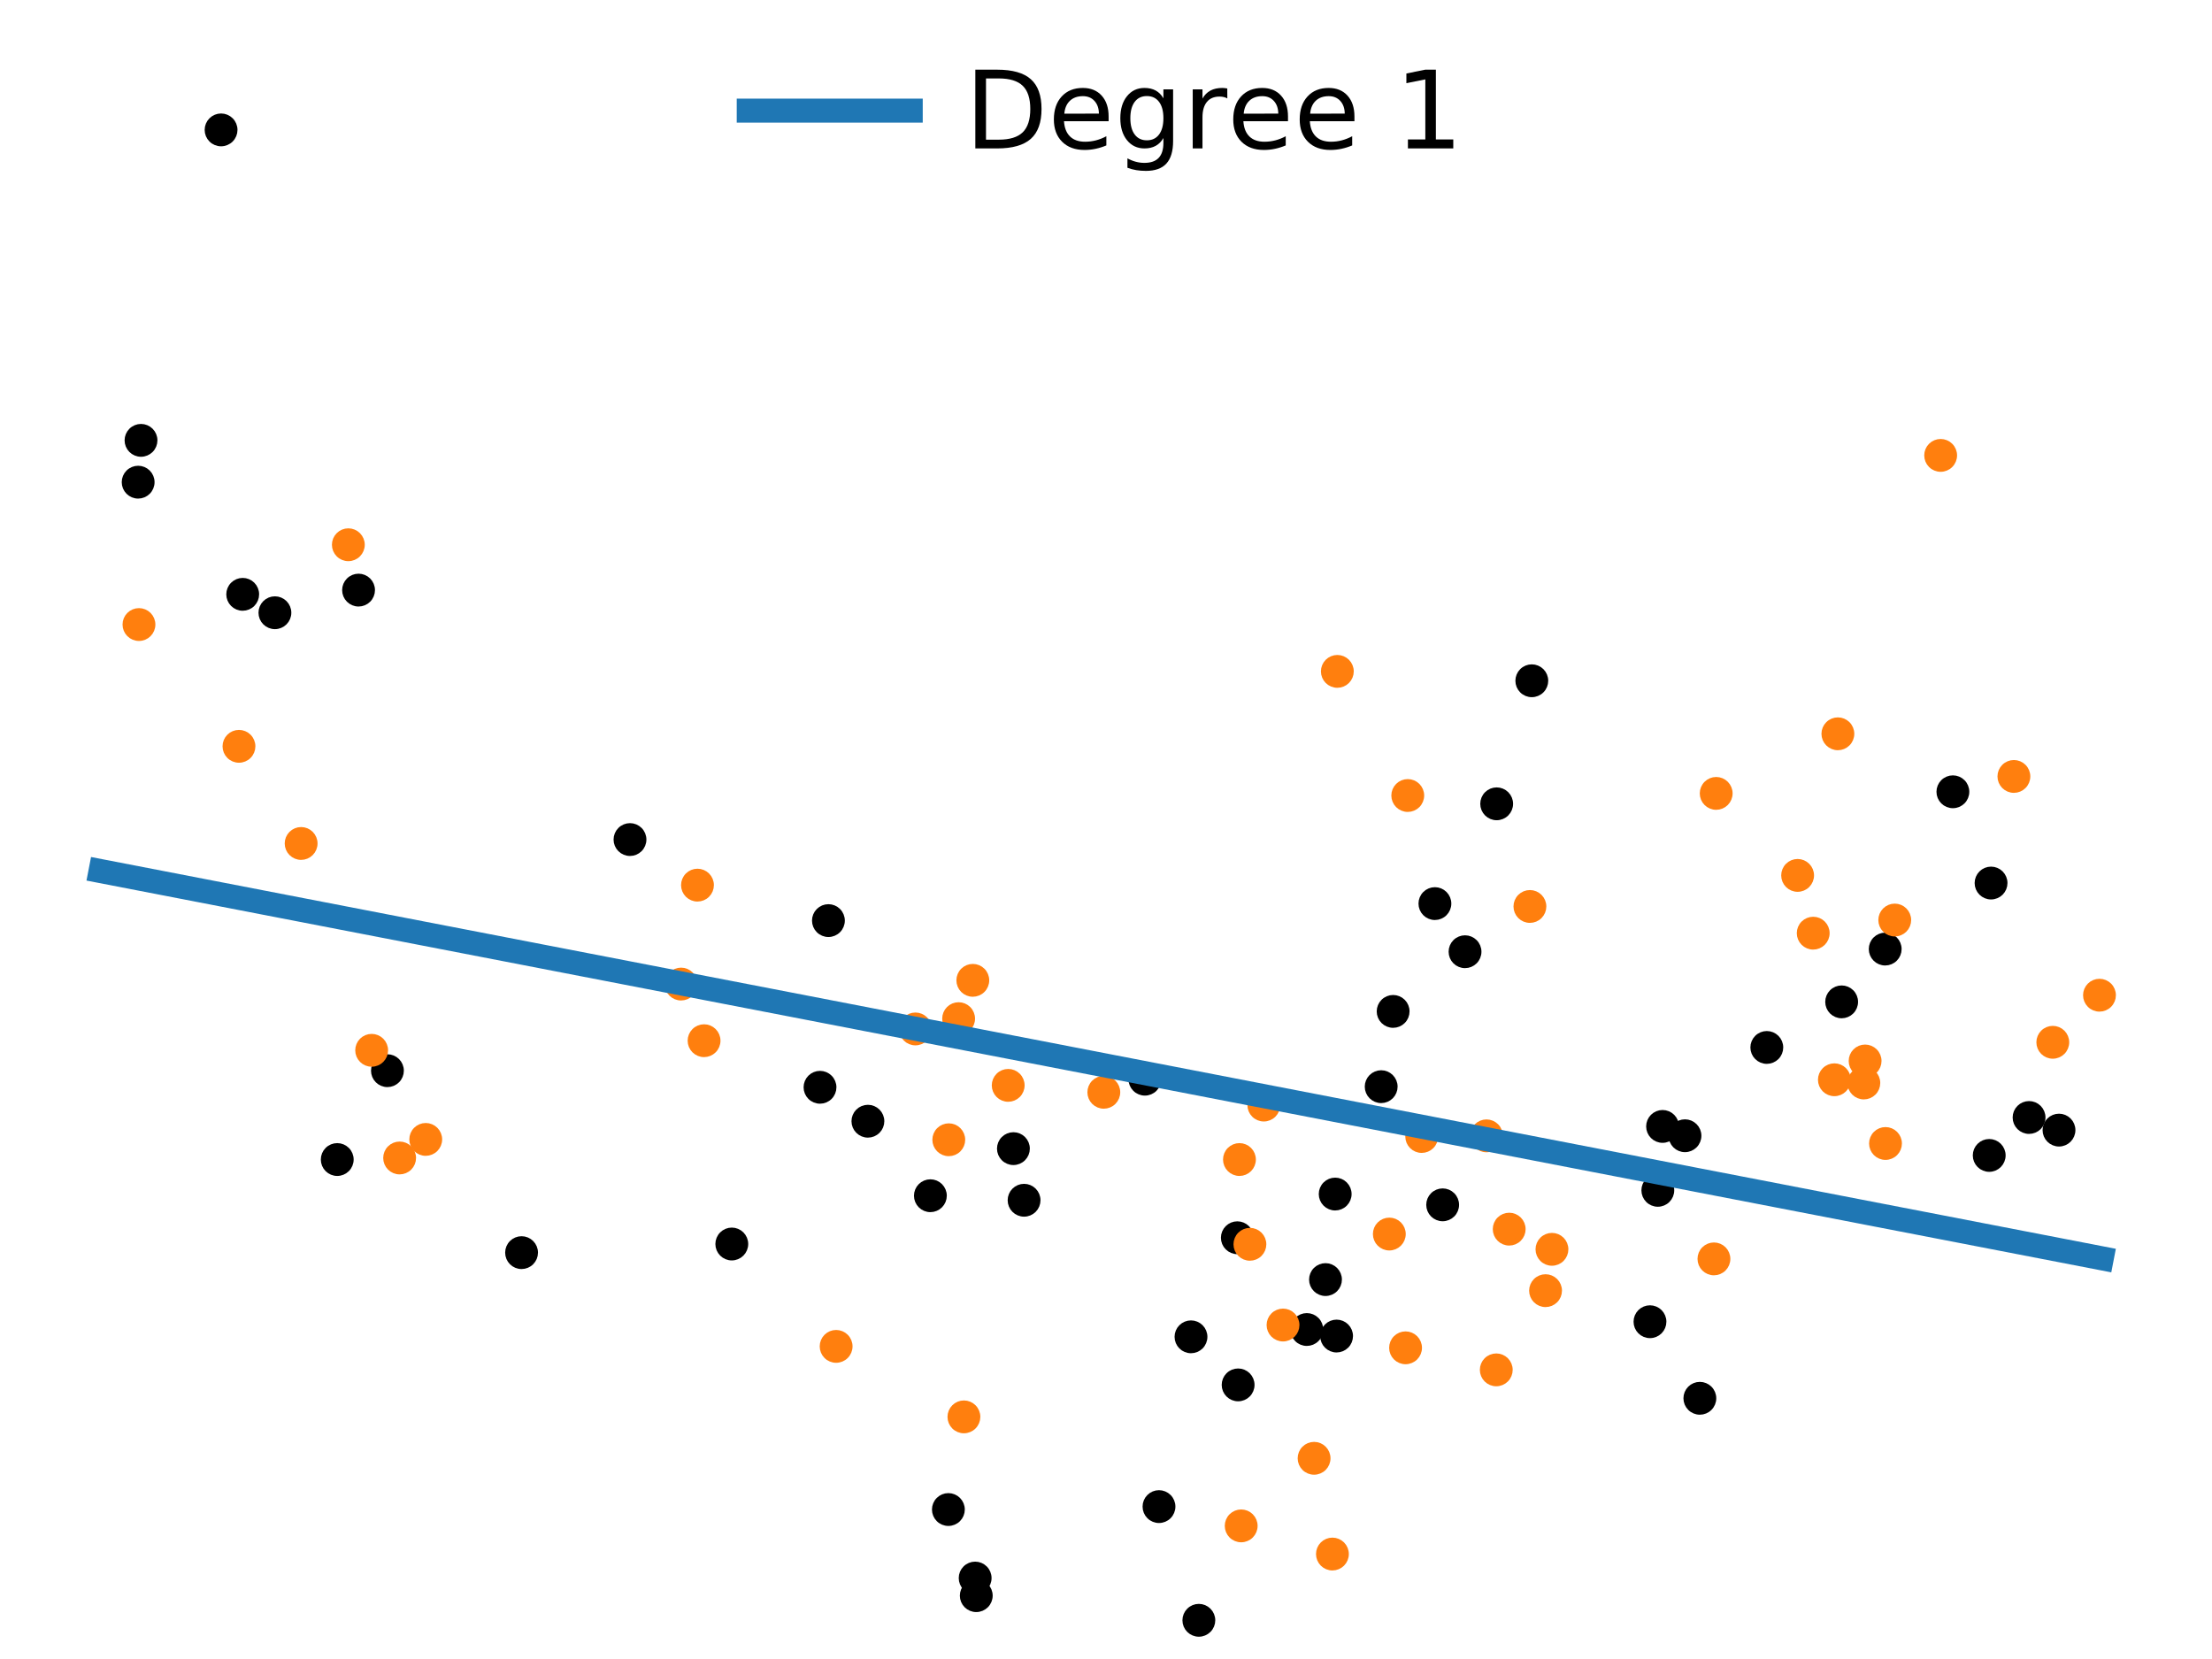 <?xml version="1.0" encoding="utf-8" standalone="no"?>
<!DOCTYPE svg PUBLIC "-//W3C//DTD SVG 1.1//EN"
  "http://www.w3.org/Graphics/SVG/1.1/DTD/svg11.dtd">
<!-- Created with matplotlib (https://matplotlib.org/) -->
<svg height="276.48pt" version="1.1" viewBox="0 0 368.64 276.48" width="368.64pt" xmlns="http://www.w3.org/2000/svg" xmlns:xlink="http://www.w3.org/1999/xlink">
 <defs>
  <style type="text/css">
*{stroke-linecap:butt;stroke-linejoin:round;}
  </style>
 </defs>
 <g id="figure_1">
  <g id="patch_1">
   <path d="M 0 276.48 
L 368.64 276.48 
L 368.64 0 
L 0 0 
z
" style="fill:none;"/>
  </g>
  <g id="axes_1">
   <g id="PathCollection_1">
    <defs>
     <path d="M 0 2.236 
C 0.593 2.236 1.162 2 1.581 1.581 
C 2 1.162 2.236 0.593 2.236 0 
C 2.236 -0.593 2 -1.162 1.581 -1.581 
C 1.162 -2 0.593 -2.236 0 -2.236 
C -0.593 -2.236 -1.162 -2 -1.581 -1.581 
C -2 -1.162 -2.236 -0.593 -2.236 0 
C -2.236 0.593 -2 1.162 -1.581 1.581 
C -1.162 2 -0.593 2.236 0 2.236 
z
" id="m76c7fa0774" style="stroke:#000000;"/>
    </defs>
    <g clip-path="url(#p12db44c89d)">
     <use style="stroke:#000000;" x="199.794" xlink:href="#m76c7fa0774" y="270.03"/>
     <use style="stroke:#000000;" x="255.283" xlink:href="#m76c7fa0774" y="113.452"/>
     <use style="stroke:#000000;" x="217.787" xlink:href="#m76c7fa0774" y="221.569"/>
     <use style="stroke:#000000;" x="198.484" xlink:href="#m76c7fa0774" y="222.787"/>
     <use style="stroke:#000000;" x="158.052" xlink:href="#m76c7fa0774" y="251.57"/>
     <use style="stroke:#000000;" x="232.172" xlink:href="#m76c7fa0774" y="168.555"/>
     <use style="stroke:#000000;" x="162.699" xlink:href="#m76c7fa0774" y="265.923"/>
     <use style="stroke:#000000;" x="314.177" xlink:href="#m76c7fa0774" y="158.167"/>
     <use style="stroke:#000000;" x="338.153" xlink:href="#m76c7fa0774" y="186.234"/>
     <use style="stroke:#000000;" x="144.64" xlink:href="#m76c7fa0774" y="186.855"/>
     <use style="stroke:#000000;" x="280.809" xlink:href="#m76c7fa0774" y="189.277"/>
     <use style="stroke:#000000;" x="193.151" xlink:href="#m76c7fa0774" y="251.081"/>
     <use style="stroke:#000000;" x="206.208" xlink:href="#m76c7fa0774" y="206.276"/>
     <use style="stroke:#000000;" x="325.457" xlink:href="#m76c7fa0774" y="131.954"/>
     <use style="stroke:#000000;" x="40.448" xlink:href="#m76c7fa0774" y="99.048"/>
     <use style="stroke:#000000;" x="45.815" xlink:href="#m76c7fa0774" y="102.115"/>
     <use style="stroke:#000000;" x="23.5" xlink:href="#m76c7fa0774" y="73.387"/>
     <use style="stroke:#000000;" x="294.448" xlink:href="#m76c7fa0774" y="174.562"/>
     <use style="stroke:#000000;" x="276.284" xlink:href="#m76c7fa0774" y="198.373"/>
     <use style="stroke:#000000;" x="306.919" xlink:href="#m76c7fa0774" y="166.965"/>
     <use style="stroke:#000000;" x="343.141" xlink:href="#m76c7fa0774" y="188.337"/>
     <use style="stroke:#000000;" x="283.288" xlink:href="#m76c7fa0774" y="233.031"/>
     <use style="stroke:#000000;" x="170.667" xlink:href="#m76c7fa0774" y="200.027"/>
     <use style="stroke:#000000;" x="277.075" xlink:href="#m76c7fa0774" y="187.723"/>
     <use style="stroke:#000000;" x="56.203" xlink:href="#m76c7fa0774" y="193.241"/>
     <use style="stroke:#000000;" x="230.18" xlink:href="#m76c7fa0774" y="181.098"/>
     <use style="stroke:#000000;" x="64.567" xlink:href="#m76c7fa0774" y="178.434"/>
     <use style="stroke:#000000;" x="331.818" xlink:href="#m76c7fa0774" y="147.164"/>
     <use style="stroke:#000000;" x="190.801" xlink:href="#m76c7fa0774" y="179.85"/>
     <use style="stroke:#000000;" x="155.053" xlink:href="#m76c7fa0774" y="199.273"/>
     <use style="stroke:#000000;" x="104.99" xlink:href="#m76c7fa0774" y="139.916"/>
     <use style="stroke:#000000;" x="274.976" xlink:href="#m76c7fa0774" y="220.27"/>
     <use style="stroke:#000000;" x="168.89" xlink:href="#m76c7fa0774" y="191.424"/>
     <use style="stroke:#000000;" x="206.338" xlink:href="#m76c7fa0774" y="230.798"/>
     <use style="stroke:#000000;" x="23.023" xlink:href="#m76c7fa0774" y="80.356"/>
     <use style="stroke:#000000;" x="222.748" xlink:href="#m76c7fa0774" y="222.658"/>
     <use style="stroke:#000000;" x="220.9" xlink:href="#m76c7fa0774" y="213.247"/>
     <use style="stroke:#000000;" x="222.514" xlink:href="#m76c7fa0774" y="198.994"/>
     <use style="stroke:#000000;" x="331.511" xlink:href="#m76c7fa0774" y="192.555"/>
     <use style="stroke:#000000;" x="244.154" xlink:href="#m76c7fa0774" y="158.609"/>
     <use style="stroke:#000000;" x="136.658" xlink:href="#m76c7fa0774" y="181.2"/>
     <use style="stroke:#000000;" x="162.513" xlink:href="#m76c7fa0774" y="262.99"/>
     <use style="stroke:#000000;" x="249.427" xlink:href="#m76c7fa0774" y="133.959"/>
     <use style="stroke:#000000;" x="36.843" xlink:href="#m76c7fa0774" y="21.648"/>
     <use style="stroke:#000000;" x="239.134" xlink:href="#m76c7fa0774" y="150.588"/>
     <use style="stroke:#000000;" x="240.425" xlink:href="#m76c7fa0774" y="200.79"/>
     <use style="stroke:#000000;" x="86.922" xlink:href="#m76c7fa0774" y="208.757"/>
     <use style="stroke:#000000;" x="59.755" xlink:href="#m76c7fa0774" y="98.344"/>
     <use style="stroke:#000000;" x="121.957" xlink:href="#m76c7fa0774" y="207.319"/>
     <use style="stroke:#000000;" x="138.06" xlink:href="#m76c7fa0774" y="153.422"/>
    </g>
   </g>
   <g id="PathCollection_2">
    <defs>
     <path d="M 0 2.236 
C 0.593 2.236 1.162 2 1.581 1.581 
C 2 1.162 2.236 0.593 2.236 0 
C 2.236 -0.593 2 -1.162 1.581 -1.581 
C 1.162 -2 0.593 -2.236 0 -2.236 
C -0.593 -2.236 -1.162 -2 -1.581 -1.581 
C -2 -1.162 -2.236 -0.593 -2.236 0 
C -2.236 0.593 -2 1.162 -1.581 1.581 
C -1.162 2 -0.593 2.236 0 2.236 
z
" id="m5a7a922f82" style="stroke:#ff7f0e;"/>
    </defs>
    <g clip-path="url(#p12db44c89d)">
     <use style="fill:#ff7f0e;stroke:#ff7f0e;" x="310.618" xlink:href="#m5a7a922f82" y="180.485"/>
     <use style="fill:#ff7f0e;stroke:#ff7f0e;" x="210.62" xlink:href="#m5a7a922f82" y="184.163"/>
     <use style="fill:#ff7f0e;stroke:#ff7f0e;" x="310.829" xlink:href="#m5a7a922f82" y="176.815"/>
     <use style="fill:#ff7f0e;stroke:#ff7f0e;" x="247.727" xlink:href="#m5a7a922f82" y="189.294"/>
     <use style="fill:#ff7f0e;stroke:#ff7f0e;" x="258.64" xlink:href="#m5a7a922f82" y="208.204"/>
     <use style="fill:#ff7f0e;stroke:#ff7f0e;" x="183.956" xlink:href="#m5a7a922f82" y="182.033"/>
     <use style="fill:#ff7f0e;stroke:#ff7f0e;" x="335.625" xlink:href="#m5a7a922f82" y="129.396"/>
     <use style="fill:#ff7f0e;stroke:#ff7f0e;" x="231.537" xlink:href="#m5a7a922f82" y="205.659"/>
     <use style="fill:#ff7f0e;stroke:#ff7f0e;" x="158.119" xlink:href="#m5a7a922f82" y="189.946"/>
     <use style="fill:#ff7f0e;stroke:#ff7f0e;" x="218.998" xlink:href="#m5a7a922f82" y="243.032"/>
     <use style="fill:#ff7f0e;stroke:#ff7f0e;" x="23.158" xlink:href="#m5a7a922f82" y="104.082"/>
     <use style="fill:#ff7f0e;stroke:#ff7f0e;" x="117.336" xlink:href="#m5a7a922f82" y="173.437"/>
     <use style="fill:#ff7f0e;stroke:#ff7f0e;" x="236.935" xlink:href="#m5a7a922f82" y="189.402"/>
     <use style="fill:#ff7f0e;stroke:#ff7f0e;" x="113.502" xlink:href="#m5a7a922f82" y="163.998"/>
     <use style="fill:#ff7f0e;stroke:#ff7f0e;" x="222.874" xlink:href="#m5a7a922f82" y="111.888"/>
     <use style="fill:#ff7f0e;stroke:#ff7f0e;" x="159.758" xlink:href="#m5a7a922f82" y="169.762"/>
     <use style="fill:#ff7f0e;stroke:#ff7f0e;" x="61.939" xlink:href="#m5a7a922f82" y="175.039"/>
     <use style="fill:#ff7f0e;stroke:#ff7f0e;" x="116.238" xlink:href="#m5a7a922f82" y="147.511"/>
     <use style="fill:#ff7f0e;stroke:#ff7f0e;" x="206.849" xlink:href="#m5a7a922f82" y="254.294"/>
     <use style="fill:#ff7f0e;stroke:#ff7f0e;" x="213.822" xlink:href="#m5a7a922f82" y="220.823"/>
     <use style="fill:#ff7f0e;stroke:#ff7f0e;" x="208.303" xlink:href="#m5a7a922f82" y="207.366"/>
     <use style="fill:#ff7f0e;stroke:#ff7f0e;" x="234.609" xlink:href="#m5a7a922f82" y="132.575"/>
     <use style="fill:#ff7f0e;stroke:#ff7f0e;" x="234.243" xlink:href="#m5a7a922f82" y="224.619"/>
     <use style="fill:#ff7f0e;stroke:#ff7f0e;" x="160.641" xlink:href="#m5a7a922f82" y="236.128"/>
     <use style="fill:#ff7f0e;stroke:#ff7f0e;" x="315.769" xlink:href="#m5a7a922f82" y="153.329"/>
     <use style="fill:#ff7f0e;stroke:#ff7f0e;" x="139.344" xlink:href="#m5a7a922f82" y="224.38"/>
     <use style="fill:#ff7f0e;stroke:#ff7f0e;" x="162.124" xlink:href="#m5a7a922f82" y="163.377"/>
     <use style="fill:#ff7f0e;stroke:#ff7f0e;" x="314.227" xlink:href="#m5a7a922f82" y="190.567"/>
     <use style="fill:#ff7f0e;stroke:#ff7f0e;" x="285.635" xlink:href="#m5a7a922f82" y="209.798"/>
     <use style="fill:#ff7f0e;stroke:#ff7f0e;" x="251.514" xlink:href="#m5a7a922f82" y="204.842"/>
     <use style="fill:#ff7f0e;stroke:#ff7f0e;" x="50.184" xlink:href="#m5a7a922f82" y="140.567"/>
     <use style="fill:#ff7f0e;stroke:#ff7f0e;" x="323.418" xlink:href="#m5a7a922f82" y="75.893"/>
     <use style="fill:#ff7f0e;stroke:#ff7f0e;" x="254.967" xlink:href="#m5a7a922f82" y="151.066"/>
     <use style="fill:#ff7f0e;stroke:#ff7f0e;" x="349.888" xlink:href="#m5a7a922f82" y="165.856"/>
     <use style="fill:#ff7f0e;stroke:#ff7f0e;" x="66.6" xlink:href="#m5a7a922f82" y="192.981"/>
     <use style="fill:#ff7f0e;stroke:#ff7f0e;" x="306.29" xlink:href="#m5a7a922f82" y="122.291"/>
     <use style="fill:#ff7f0e;stroke:#ff7f0e;" x="70.95" xlink:href="#m5a7a922f82" y="189.888"/>
     <use style="fill:#ff7f0e;stroke:#ff7f0e;" x="222.055" xlink:href="#m5a7a922f82" y="258.988"/>
     <use style="fill:#ff7f0e;stroke:#ff7f0e;" x="58.052" xlink:href="#m5a7a922f82" y="90.786"/>
     <use style="fill:#ff7f0e;stroke:#ff7f0e;" x="299.581" xlink:href="#m5a7a922f82" y="145.889"/>
     <use style="fill:#ff7f0e;stroke:#ff7f0e;" x="286.01" xlink:href="#m5a7a922f82" y="132.223"/>
     <use style="fill:#ff7f0e;stroke:#ff7f0e;" x="206.56" xlink:href="#m5a7a922f82" y="193.241"/>
     <use style="fill:#ff7f0e;stroke:#ff7f0e;" x="152.558" xlink:href="#m5a7a922f82" y="171.477"/>
     <use style="fill:#ff7f0e;stroke:#ff7f0e;" x="39.825" xlink:href="#m5a7a922f82" y="124.377"/>
     <use style="fill:#ff7f0e;stroke:#ff7f0e;" x="249.36" xlink:href="#m5a7a922f82" y="228.293"/>
     <use style="fill:#ff7f0e;stroke:#ff7f0e;" x="168.02" xlink:href="#m5a7a922f82" y="180.88"/>
     <use style="fill:#ff7f0e;stroke:#ff7f0e;" x="257.573" xlink:href="#m5a7a922f82" y="215.094"/>
     <use style="fill:#ff7f0e;stroke:#ff7f0e;" x="305.709" xlink:href="#m5a7a922f82" y="179.947"/>
     <use style="fill:#ff7f0e;stroke:#ff7f0e;" x="342.108" xlink:href="#m5a7a922f82" y="173.702"/>
     <use style="fill:#ff7f0e;stroke:#ff7f0e;" x="302.18" xlink:href="#m5a7a922f82" y="155.517"/>
    </g>
   </g>
   <g id="line2d_1">
    <path clip-path="url(#p12db44c89d)" d="M 16.756 145.167 
L 20.125 145.819 
L 23.494 146.471 
L 26.863 147.122 
L 30.232 147.774 
L 33.601 148.426 
L 36.969 149.078 
L 40.338 149.73 
L 43.707 150.382 
L 47.076 151.034 
L 50.445 151.686 
L 53.814 152.337 
L 57.183 152.989 
L 60.551 153.641 
L 63.92 154.293 
L 67.289 154.945 
L 70.658 155.597 
L 74.027 156.249 
L 77.396 156.9 
L 80.764 157.552 
L 84.133 158.204 
L 87.502 158.856 
L 90.871 159.508 
L 94.24 160.16 
L 97.609 160.812 
L 100.978 161.463 
L 104.346 162.115 
L 107.715 162.767 
L 111.084 163.419 
L 114.453 164.071 
L 117.822 164.723 
L 121.191 165.375 
L 124.559 166.026 
L 127.928 166.678 
L 131.297 167.33 
L 134.666 167.982 
L 138.035 168.634 
L 141.404 169.286 
L 144.773 169.938 
L 148.141 170.589 
L 151.51 171.241 
L 154.879 171.893 
L 158.248 172.545 
L 161.617 173.197 
L 164.986 173.849 
L 168.354 174.501 
L 171.723 175.152 
L 175.092 175.804 
L 178.461 176.456 
L 181.83 177.108 
L 185.199 177.76 
L 188.568 178.412 
L 191.936 179.064 
L 195.305 179.715 
L 198.674 180.367 
L 202.043 181.019 
L 205.412 181.671 
L 208.781 182.323 
L 212.149 182.975 
L 215.518 183.627 
L 218.887 184.278 
L 222.256 184.93 
L 225.625 185.582 
L 228.994 186.234 
L 232.363 186.886 
L 235.731 187.538 
L 239.1 188.19 
L 242.469 188.842 
L 245.838 189.493 
L 249.207 190.145 
L 252.576 190.797 
L 255.944 191.449 
L 259.313 192.101 
L 262.682 192.753 
L 266.051 193.405 
L 269.42 194.056 
L 272.789 194.708 
L 276.158 195.36 
L 279.526 196.012 
L 282.895 196.664 
L 286.264 197.316 
L 289.633 197.968 
L 293.002 198.619 
L 296.371 199.271 
L 299.739 199.923 
L 303.108 200.575 
L 306.477 201.227 
L 309.846 201.879 
L 313.215 202.531 
L 316.584 203.182 
L 319.953 203.834 
L 323.321 204.486 
L 326.69 205.138 
L 330.059 205.79 
L 333.428 206.442 
L 336.797 207.094 
L 340.166 207.745 
L 343.534 208.397 
L 346.903 209.049 
L 350.272 209.701 
" style="fill:none;stroke:#1f77b4;stroke-linecap:square;stroke-width:4;"/>
   </g>
   <g id="legend_1">
    <g id="line2d_2">
     <path d="M 124.779 18.436 
L 151.779 18.436 
" style="fill:none;stroke:#1f77b4;stroke-linecap:square;stroke-width:4;"/>
    </g>
    <g id="line2d_3"/>
    <g id="text_1">
     <!-- Degree 1 -->
     <defs>
      <path d="M 19.672 64.797 
L 19.672 8.109 
L 31.594 8.109 
Q 46.688 8.109 53.688 14.938 
Q 60.688 21.781 60.688 36.531 
Q 60.688 51.172 53.688 57.984 
Q 46.688 64.797 31.594 64.797 
z
M 9.812 72.906 
L 30.078 72.906 
Q 51.266 72.906 61.172 64.094 
Q 71.094 55.281 71.094 36.531 
Q 71.094 17.672 61.125 8.828 
Q 51.172 0 30.078 0 
L 9.812 0 
z
" id="DejaVuSans-68"/>
      <path d="M 56.203 29.594 
L 56.203 25.203 
L 14.891 25.203 
Q 15.484 15.922 20.484 11.062 
Q 25.484 6.203 34.422 6.203 
Q 39.594 6.203 44.453 7.469 
Q 49.312 8.734 54.109 11.281 
L 54.109 2.781 
Q 49.266 0.734 44.188 -0.344 
Q 39.109 -1.422 33.891 -1.422 
Q 20.797 -1.422 13.156 6.188 
Q 5.516 13.812 5.516 26.812 
Q 5.516 40.234 12.766 48.109 
Q 20.016 56 32.328 56 
Q 43.359 56 49.781 48.891 
Q 56.203 41.797 56.203 29.594 
z
M 47.219 32.234 
Q 47.125 39.594 43.094 43.984 
Q 39.062 48.391 32.422 48.391 
Q 24.906 48.391 20.391 44.141 
Q 15.875 39.891 15.188 32.172 
z
" id="DejaVuSans-101"/>
      <path d="M 45.406 27.984 
Q 45.406 37.75 41.375 43.109 
Q 37.359 48.484 30.078 48.484 
Q 22.859 48.484 18.828 43.109 
Q 14.797 37.75 14.797 27.984 
Q 14.797 18.266 18.828 12.891 
Q 22.859 7.516 30.078 7.516 
Q 37.359 7.516 41.375 12.891 
Q 45.406 18.266 45.406 27.984 
z
M 54.391 6.781 
Q 54.391 -7.172 48.188 -13.984 
Q 42 -20.797 29.203 -20.797 
Q 24.469 -20.797 20.266 -20.094 
Q 16.062 -19.391 12.109 -17.922 
L 12.109 -9.188 
Q 16.062 -11.328 19.922 -12.344 
Q 23.781 -13.375 27.781 -13.375 
Q 36.625 -13.375 41.016 -8.766 
Q 45.406 -4.156 45.406 5.172 
L 45.406 9.625 
Q 42.625 4.781 38.281 2.391 
Q 33.938 0 27.875 0 
Q 17.828 0 11.672 7.656 
Q 5.516 15.328 5.516 27.984 
Q 5.516 40.672 11.672 48.328 
Q 17.828 56 27.875 56 
Q 33.938 56 38.281 53.609 
Q 42.625 51.219 45.406 46.391 
L 45.406 54.688 
L 54.391 54.688 
z
" id="DejaVuSans-103"/>
      <path d="M 41.109 46.297 
Q 39.594 47.172 37.812 47.578 
Q 36.031 48 33.891 48 
Q 26.266 48 22.188 43.047 
Q 18.109 38.094 18.109 28.812 
L 18.109 0 
L 9.078 0 
L 9.078 54.688 
L 18.109 54.688 
L 18.109 46.188 
Q 20.953 51.172 25.484 53.578 
Q 30.031 56 36.531 56 
Q 37.453 56 38.578 55.875 
Q 39.703 55.766 41.062 55.516 
z
" id="DejaVuSans-114"/>
      <path id="DejaVuSans-32"/>
      <path d="M 12.406 8.297 
L 28.516 8.297 
L 28.516 63.922 
L 10.984 60.406 
L 10.984 69.391 
L 28.422 72.906 
L 38.281 72.906 
L 38.281 8.297 
L 54.391 8.297 
L 54.391 0 
L 12.406 0 
z
" id="DejaVuSans-49"/>
     </defs>
     <g transform="translate(160.779 24.736)scale(0.18 -0.18)">
      <use xlink:href="#DejaVuSans-68"/>
      <use x="77.002" xlink:href="#DejaVuSans-101"/>
      <use x="138.525" xlink:href="#DejaVuSans-103"/>
      <use x="202.002" xlink:href="#DejaVuSans-114"/>
      <use x="243.084" xlink:href="#DejaVuSans-101"/>
      <use x="304.607" xlink:href="#DejaVuSans-101"/>
      <use x="366.131" xlink:href="#DejaVuSans-32"/>
      <use x="397.918" xlink:href="#DejaVuSans-49"/>
     </g>
    </g>
   </g>
  </g>
 </g>
 <defs>
  <clipPath id="p12db44c89d">
   <rect height="265.421" width="368.64" x="0" y="11.059"/>
  </clipPath>
 </defs>
</svg>
